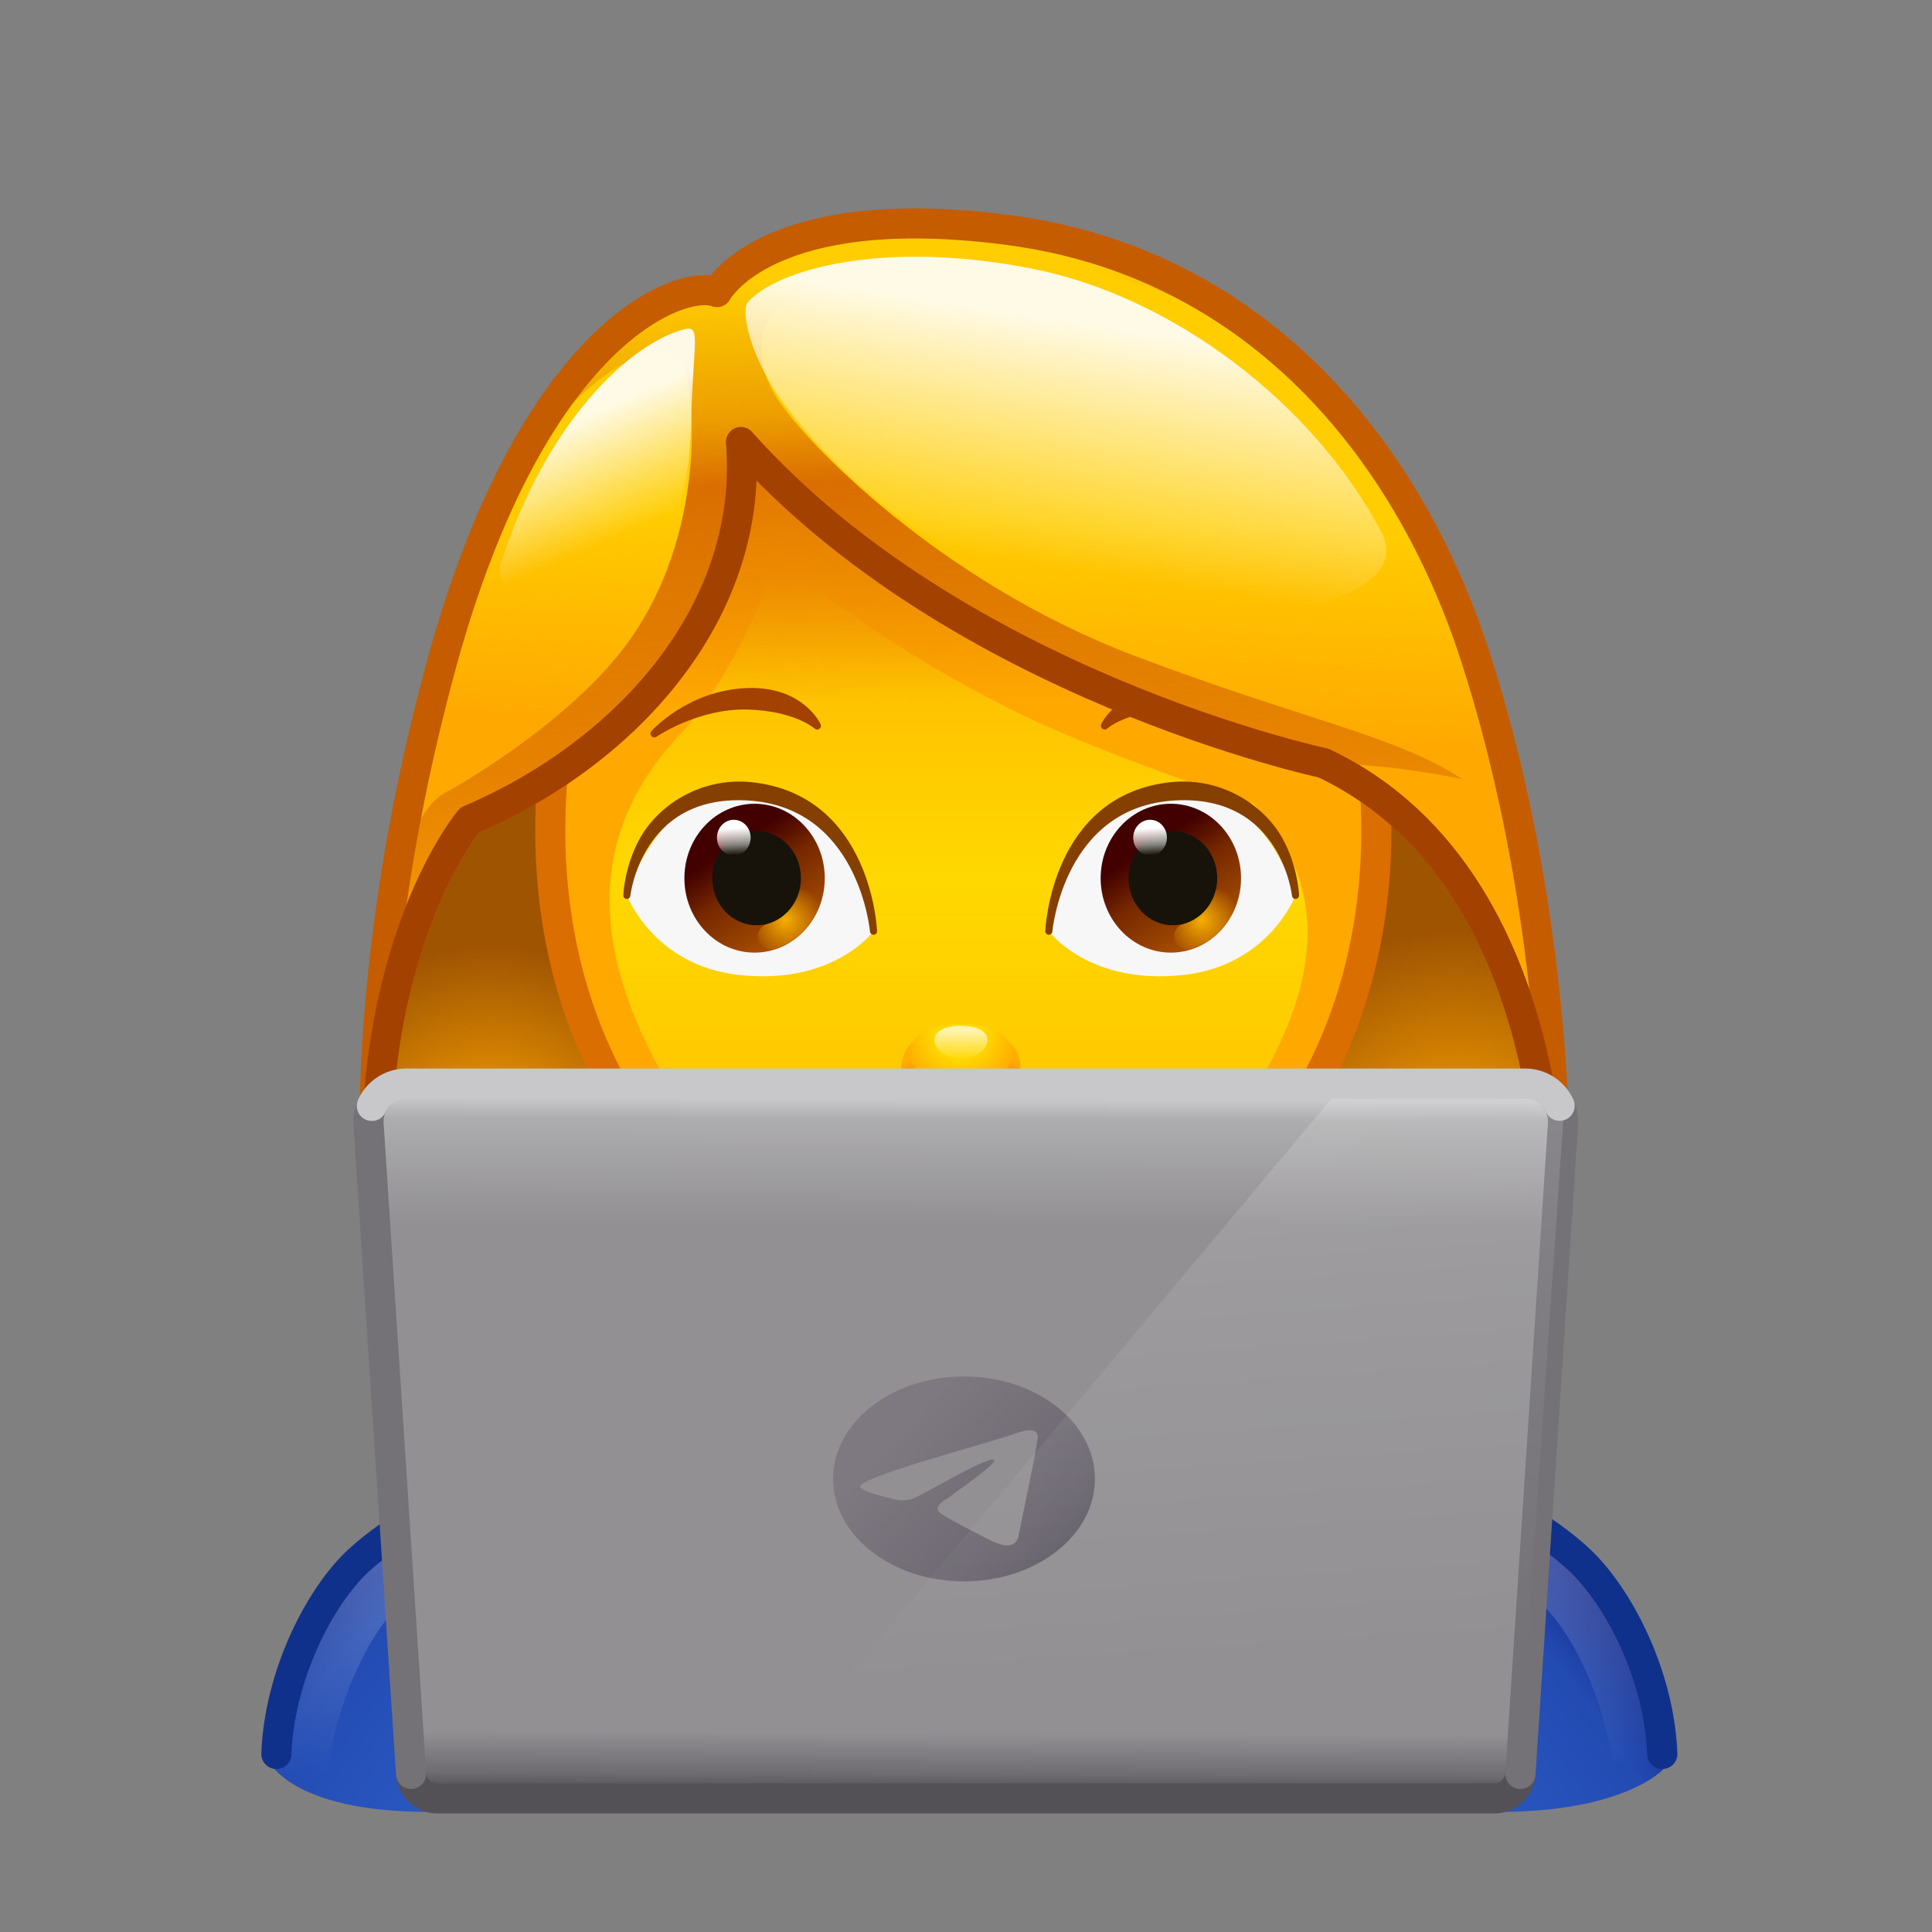 <svg xmlns="http://www.w3.org/2000/svg" xmlns:xlink="http://www.w3.org/1999/xlink" viewBox="0 0 512 512" width="512" height="512" style="width: 100%; height: 100%; transform: translate3d(0,0,0); content-visibility: visible;" preserveAspectRatio="xMidYMid meet"><rect x="0" y="0" width="512" height="512" fill="#808080" stroke="none"/><defs><clipPath id="__lottie_element_2"><rect width="512" height="512" x="0" y="0"></rect></clipPath><linearGradient id="__lottie_element_6" spreadMethod="pad" gradientUnits="userSpaceOnUse" x1="-0.25" y1="219.75" x2="0.415" y2="35.296"><stop offset="0%" stop-color="rgb(76,73,79)"></stop><stop offset="3%" stop-color="rgb(111,108,113)"></stop><stop offset="9%" stop-color="rgb(146,144,147)"></stop><stop offset="46%" stop-color="rgb(146,144,147)"></stop><stop offset="82%" stop-color="rgb(146,144,147)"></stop><stop offset="97%" stop-color="rgb(173,172,174)"></stop><stop offset="100%" stop-color="rgb(200,199,201)"></stop></linearGradient><linearGradient id="__lottie_element_7" spreadMethod="pad" gradientUnits="userSpaceOnUse" x1="-21.25" y1="115" x2="41.235" y2="172.352"><stop offset="9%" stop-color="rgb(105,98,110)" stop-opacity="0.5"></stop><stop offset="64%" stop-color="rgb(92,87,99)" stop-opacity="0.75"></stop><stop offset="100%" stop-color="rgb(78,77,88)" stop-opacity="1"></stop></linearGradient><linearGradient id="__lottie_element_8" spreadMethod="pad" gradientUnits="userSpaceOnUse" x1="55" y1="203" x2="43.316" y2="31.629"><stop offset="9%" stop-color="rgb(255,255,255)" stop-opacity="0"></stop><stop offset="64%" stop-color="rgb(255,255,255)" stop-opacity="0.5"></stop><stop offset="100%" stop-color="rgb(255,255,255)" stop-opacity="1"></stop></linearGradient><linearGradient id="__lottie_element_13" spreadMethod="pad" gradientUnits="userSpaceOnUse" x1="21.762" y1="-63" x2="21.762" y2="125.708"><stop offset="0%" stop-color="rgb(255,216,0)" stop-opacity="0"></stop><stop offset="14%" stop-color="rgb(255,216,0)" stop-opacity="0.5"></stop><stop offset="45%" stop-color="rgb(255,216,0)" stop-opacity="1"></stop><stop offset="90%" stop-color="rgb(255,216,0)" stop-opacity="0.5"></stop><stop offset="100%" stop-color="rgb(255,216,0)" stop-opacity="0"></stop></linearGradient><linearGradient id="__lottie_element_14" spreadMethod="pad" gradientUnits="userSpaceOnUse" x1="21.092" y1="-104.126" x2="22.71" y2="5.667"><stop offset="0%" stop-color="rgb(219,110,0)" stop-opacity="1"></stop><stop offset="38%" stop-color="rgb(219,110,0)" stop-opacity="0.5"></stop><stop offset="70%" stop-color="rgb(219,110,0)" stop-opacity="0"></stop></linearGradient><linearGradient id="__lottie_element_17" spreadMethod="pad" gradientUnits="userSpaceOnUse" x1="31.762" y1="-94" x2="28.232" y2="19.555"><stop offset="14%" stop-color="rgb(255,169,0)" stop-opacity="0"></stop><stop offset="40%" stop-color="rgb(255,169,0)" stop-opacity="0.5"></stop><stop offset="66%" stop-color="rgb(255,169,0)" stop-opacity="1"></stop></linearGradient><linearGradient id="__lottie_element_18" spreadMethod="pad" gradientUnits="userSpaceOnUse" x1="15.762" y1="40" x2="6.753" y2="-144.276"><stop offset="7%" stop-color="rgb(218,110,0)" stop-opacity="0.3"></stop><stop offset="28%" stop-color="rgb(218,110,0)" stop-opacity="0.65"></stop><stop offset="70%" stop-color="rgb(218,110,0)" stop-opacity="1"></stop><stop offset="80%" stop-color="rgb(218,110,0)" stop-opacity="0.5"></stop><stop offset="100%" stop-color="rgb(218,110,0)" stop-opacity="0"></stop></linearGradient><linearGradient id="__lottie_element_19" spreadMethod="pad" gradientUnits="userSpaceOnUse" x1="-81.238" y1="-105" x2="-67.693" y2="-73.419"><stop offset="0%" stop-color="rgb(255,255,255)" stop-opacity="1"></stop><stop offset="50%" stop-color="rgb(255,255,255)" stop-opacity="0.5"></stop><stop offset="100%" stop-color="rgb(255,255,255)" stop-opacity="0"></stop></linearGradient><linearGradient id="__lottie_element_20" spreadMethod="pad" gradientUnits="userSpaceOnUse" x1="58.762" y1="-132" x2="48.461" y2="-64.57"><stop offset="0%" stop-color="rgb(255,255,255)" stop-opacity="1"></stop><stop offset="50%" stop-color="rgb(255,255,255)" stop-opacity="0.5"></stop><stop offset="100%" stop-color="rgb(255,255,255)" stop-opacity="0"></stop></linearGradient><linearGradient id="__lottie_element_24" spreadMethod="pad" gradientUnits="userSpaceOnUse" x1="23.762" y1="73.625" x2="24.137" y2="93.214"><stop offset="0%" stop-color="rgb(255,168,0)" stop-opacity="1"></stop><stop offset="66%" stop-color="rgb(255,168,0)" stop-opacity="0.5"></stop><stop offset="100%" stop-color="rgb(255,168,0)" stop-opacity="0"></stop></linearGradient><linearGradient id="__lottie_element_25" spreadMethod="pad" gradientUnits="userSpaceOnUse" x1="23.887" y1="84" x2="23.762" y2="66.557"><stop offset="10%" stop-color="rgb(219,110,0)" stop-opacity="1"></stop><stop offset="49%" stop-color="rgb(219,110,0)" stop-opacity="0.5"></stop><stop offset="77%" stop-color="rgb(219,110,0)" stop-opacity="0"></stop></linearGradient><radialGradient id="__lottie_element_26" spreadMethod="pad" gradientUnits="userSpaceOnUse" cx="23.762" cy="63" r="17.66" fx="23.762" fy="63"><stop offset="40%" stop-color="rgb(255,168,0)" stop-opacity="0"></stop><stop offset="70%" stop-color="rgb(255,168,0)" stop-opacity="0.5"></stop><stop offset="100%" stop-color="rgb(255,168,0)" stop-opacity="1"></stop></radialGradient><linearGradient id="__lottie_element_27" spreadMethod="pad" gradientUnits="userSpaceOnUse" x1="23.762" y1="62" x2="23.762" y2="70.493"><stop offset="0%" stop-color="rgb(255,255,255)" stop-opacity="1"></stop><stop offset="50%" stop-color="rgb(255,255,255)" stop-opacity="0.5"></stop><stop offset="100%" stop-color="rgb(255,255,255)" stop-opacity="0"></stop></linearGradient><linearGradient id="__lottie_element_31" spreadMethod="pad" gradientUnits="userSpaceOnUse" x1="-109.363" y1="-51.25" x2="-94.265" y2="-28.141"><stop offset="0%" stop-color="rgb(66,0,0)"></stop><stop offset="37%" stop-color="rgb(118,40,0)"></stop><stop offset="100%" stop-color="rgb(170,80,0)"></stop></linearGradient><radialGradient id="__lottie_element_32" spreadMethod="pad" gradientUnits="userSpaceOnUse" cx="-97.238" cy="-32" r="9.497" fx="-97.238" fy="-32"><stop offset="0%" stop-color="rgb(246,175,0)" stop-opacity="1"></stop><stop offset="50%" stop-color="rgb(246,175,0)" stop-opacity="0.5"></stop><stop offset="100%" stop-color="rgb(246,175,0)" stop-opacity="0"></stop></radialGradient><linearGradient id="__lottie_element_33" spreadMethod="pad" gradientUnits="userSpaceOnUse" x1="-110.363" y1="-55.062" x2="-110.025" y2="-48.314"><stop offset="0%" stop-color="rgb(255,255,255)" stop-opacity="1"></stop><stop offset="60%" stop-color="rgb(255,255,255)" stop-opacity="0.5"></stop><stop offset="100%" stop-color="rgb(255,255,255)" stop-opacity="0"></stop></linearGradient><linearGradient id="__lottie_element_34" spreadMethod="pad" gradientUnits="userSpaceOnUse" x1="-109.363" y1="-51.25" x2="-94.265" y2="-28.141"><stop offset="0%" stop-color="rgb(66,0,0)"></stop><stop offset="37%" stop-color="rgb(118,40,0)"></stop><stop offset="100%" stop-color="rgb(170,80,0)"></stop></linearGradient><radialGradient id="__lottie_element_35" spreadMethod="pad" gradientUnits="userSpaceOnUse" cx="-97.238" cy="-32" r="9.497" fx="-97.238" fy="-32"><stop offset="0%" stop-color="rgb(246,175,0)" stop-opacity="1"></stop><stop offset="50%" stop-color="rgb(246,175,0)" stop-opacity="0.5"></stop><stop offset="100%" stop-color="rgb(246,175,0)" stop-opacity="0"></stop></radialGradient><linearGradient id="__lottie_element_36" spreadMethod="pad" gradientUnits="userSpaceOnUse" x1="-110.363" y1="-55.062" x2="-110.025" y2="-48.314"><stop offset="0%" stop-color="rgb(255,255,255)" stop-opacity="1"></stop><stop offset="60%" stop-color="rgb(255,255,255)" stop-opacity="0.5"></stop><stop offset="100%" stop-color="rgb(255,255,255)" stop-opacity="0"></stop></linearGradient><radialGradient id="__lottie_element_43" spreadMethod="pad" gradientUnits="userSpaceOnUse" cx="-5" cy="322" r="232.818" fx="-5" fy="322"><stop offset="42%" stop-color="rgb(51,110,218)"></stop><stop offset="91%" stop-color="rgb(35,75,178)"></stop><stop offset="100%" stop-color="rgb(19,40,138)"></stop></radialGradient><linearGradient id="__lottie_element_44" spreadMethod="pad" gradientUnits="userSpaceOnUse" x1="0" y1="95.5" x2="0.812" y2="213.286"><stop offset="0%" stop-color="rgb(255,255,255)" stop-opacity="1"></stop><stop offset="50%" stop-color="rgb(255,255,255)" stop-opacity="0.5"></stop><stop offset="100%" stop-color="rgb(255,255,255)" stop-opacity="0"></stop></linearGradient><radialGradient id="__lottie_element_45" spreadMethod="pad" gradientUnits="userSpaceOnUse" cx="0" cy="211" r="94.174" fx="0" fy="211"><stop offset="19%" stop-color="rgb(255,168,0)" stop-opacity="1"></stop><stop offset="84%" stop-color="rgb(255,168,0)" stop-opacity="0.5"></stop><stop offset="100%" stop-color="rgb(255,168,0)" stop-opacity="0"></stop></radialGradient><radialGradient id="__lottie_element_49" spreadMethod="pad" gradientUnits="userSpaceOnUse" cx="-105.029" cy="98.792" r="59.041" fx="-105.029" fy="98.792"><stop offset="0%" stop-color="rgb(255,169,0)" stop-opacity="1"></stop><stop offset="50%" stop-color="rgb(255,169,0)" stop-opacity="0.5"></stop><stop offset="100%" stop-color="rgb(255,169,0)" stop-opacity="0"></stop></radialGradient><radialGradient id="__lottie_element_50" spreadMethod="pad" gradientUnits="userSpaceOnUse" cx="164.815" cy="102.271" r="66.614" fx="164.815" fy="102.271"><stop offset="0%" stop-color="rgb(255,169,0)" stop-opacity="1"></stop><stop offset="50%" stop-color="rgb(255,169,0)" stop-opacity="0.5"></stop><stop offset="100%" stop-color="rgb(255,169,0)" stop-opacity="0"></stop></radialGradient></defs><g clip-path="url(#__lottie_element_2)"><g style="display: block;" transform="matrix(0.95,0,0,0.96,229.953,212.406)" opacity="1"><g opacity="1" transform="matrix(1,0,0,1,0,0)"><path fill="rgb(159,84,2)" fill-opacity="1" d=" M137.65,-68.468 C101.043,-125.83 24.545,-124.327 24.545,-124.327 C24.545,-124.327 -51.954,-125.83 -88.561,-68.468 C-125.167,-11.107 -142.82,96.784 -134.463,136.324 C-126.976,171.749 -23.076,169.152 24.545,169.152 C72.166,169.152 192.11,164.043 190.836,136.341 C187.658,67.213 174.256,-11.107 137.65,-68.468z"></path></g><g opacity="1" transform="matrix(1,0,0,1,0,0)"><path fill="url(#__lottie_element_49)" fill-opacity="1" d=" M-36.466,168.895 C-50.101,167.38 -61.761,164.55 -71.287,163.472 C-126.951,157.172 -131.693,146.747 -135.914,127.411 C-137.822,118.645 -139.343,107.569 -139.47,94.779 C-135.989,70.355 -123.881,10.683 -90.911,25.821 C-66.522,37.004 -67.933,58.987 -29.574,101.128 C4.102,138.122 -8.099,168.629 -36.466,168.895z"></path></g><g opacity="1" transform="matrix(1,0,0,1,0,0)"><path fill="url(#__lottie_element_50)" fill-opacity="1" d=" M91.074,168.895 C104.708,167.38 116.369,164.55 125.895,163.472 C181.559,157.172 187.354,146.763 191.575,127.427 C193.483,118.661 191.56,107.569 191.687,94.779 C188.206,70.355 178.489,10.683 145.519,25.821 C121.13,37.004 122.541,58.987 84.182,101.128 C50.507,138.122 62.707,168.629 91.074,168.895z"></path></g><g opacity="1" transform="matrix(1,0,0,1,0,0)"><path stroke-linecap="round" stroke-linejoin="round" fill-opacity="0" stroke="rgb(163,65,0)" stroke-opacity="1" stroke-width="8" d=" M137.65,-68.468 C101.043,-125.83 -49.381,-124.104 -88.561,-68.468 C-132.799,-5.65 -143.09,96.842 -134.463,136.324 C-131.552,149.647 -115.581,155.462 -90.083,161.171 C-42.561,171.812 97.891,171.812 145.403,161.171 C168.458,156.008 190.204,149.964 190.836,136.341 C194.043,67.214 174.256,-11.107 137.65,-68.468z"></path></g></g><g style="display: block;" transform="matrix(1,0,0,1,256,256)" opacity="1"><g opacity="1" transform="matrix(1,0,0,1,0,0)"><g opacity="1" transform="matrix(1,0,0,1,0,0)"><path fill="url(#__lottie_element_43)" fill-opacity="1" d=" M162.549,157.373 C156.657,149.738 55.644,97.84 -2.595,97.825 C-60.834,97.81 -157.791,150.574 -163.038,157.373 C-177.043,175.532 -182.633,194.371 -184.748,210.702 C-184.748,210.702 -178.881,224.175 -142.407,224.175 C-142.407,224.175 141.248,224.175 141.248,224.175 C174.569,224.175 184.748,212.917 184.748,212.917 C182.786,197.049 176.93,176.031 162.549,157.373z"></path></g><g opacity="1" transform="matrix(1,0,0,1,0,0)"><path fill="url(#__lottie_element_44)" fill-opacity="0.45" d=" M172.018,218.742 C171.336,199.997 162.552,178.238 151.899,168.372 C134.82,152.556 97.08,138.606 48.085,120.957 C12.924,113.174 -18.807,113.162 -46.226,120.924 C-91.189,137.121 -132.581,153.203 -150.212,169.496 C-159.632,178.201 -168.983,200.521 -169.676,219.589 C-172.778,218.321 -180.193,215.96 -182.059,214.026 C-181.261,192.071 -169.681,170.16 -158.875,160.174 C-141.945,144.529 -105.525,129.543 -48.341,108.946 C-48.268,108.92 -48.194,108.896 -48.12,108.875 C-19.568,100.768 13.343,100.752 49.701,108.827 C49.838,108.858 49.976,108.898 50.11,108.946 C99.959,126.901 142.686,143.151 160.681,160.208 C170.686,169.693 182.821,190.835 183.66,213.899 C180.807,216.28 173.69,218.162 172.018,218.742z"></path></g><g opacity="1" transform="matrix(1,0,0,1,0,0)"><path stroke-linecap="round" stroke-linejoin="round" fill-opacity="0" stroke="rgb(15,49,139)" stroke-opacity="1" stroke-width="8" d=" M-182.753,208.814 C-181.988,188.027 -171.275,166.949 -160.779,157.373 C-142.972,141.127 -100.992,122.562 -48.529,103.906 C-19.061,95.646 14.009,95.949 50.298,103.906 C102.761,122.562 144.942,140.897 162.548,157.373 C172.943,167.101 183.756,188.027 184.521,208.814"></path></g></g><g opacity="1" transform="matrix(1,0,0,1,0,0)"><g opacity="1" transform="matrix(1,0,0,1,0,0)"><path fill="rgb(181,102,6)" fill-opacity="1" d=" M71.074,123.791 C71.074,144.14 39.555,164.238 0.674,164.238 C-38.207,164.238 -69.726,144.14 -69.726,123.791 C-69.726,103.442 -38.207,98.186 0.674,98.186 C39.555,98.186 71.074,103.442 71.074,123.791z"></path></g><g opacity="1" transform="matrix(1,0,0,1,0,0)"><path fill="url(#__lottie_element_45)" fill-opacity="1" d=" M71.074,123.791 C71.074,144.14 39.555,164.238 0.674,164.238 C-38.207,164.238 -69.726,144.14 -69.726,123.791 C-69.726,103.442 -38.207,98.186 0.674,98.186 C39.555,98.186 71.074,103.442 71.074,123.791z"></path></g><g opacity="1" transform="matrix(1,0,0,1,0,0)"><path stroke-linecap="round" stroke-linejoin="round" fill-opacity="0" stroke="rgb(0,40,79)" stroke-opacity="1" stroke-width="8" d=" M71.074,123.791 C71.074,144.14 39.555,164.238 0.674,164.238 C-38.207,164.238 -69.726,144.14 -69.726,123.791 C-69.726,103.442 -38.207,98.186 0.674,98.186 C39.555,98.186 71.074,103.442 71.074,123.791z"></path></g><g opacity="1" transform="matrix(1,0,0,1,0,0)"><path fill="rgb(181,102,6)" fill-opacity="1" d=" M-53.817,112.585 C-53.817,112.585 -44.254,82.106 -44.254,82.106 C-44.254,82.106 45.602,82.106 45.602,82.106 C45.602,82.106 55.164,112.585 55.164,112.585"></path><path stroke-linecap="round" stroke-linejoin="round" fill-opacity="0" stroke="rgb(153,71,4)" stroke-opacity="1" stroke-width="8" d=" M-53.817,112.585 C-53.817,112.585 -44.254,82.106 -44.254,82.106 C-44.254,82.106 45.602,82.106 45.602,82.106 C45.602,82.106 55.164,112.585 55.164,112.585"></path></g></g></g><g style="display: block;" transform="matrix(0.96,0,0,0.96,232.214,212.406)" opacity="1"><g opacity="1" transform="matrix(1,0,0,1,0,0)"><path fill="rgb(255,168,0)" fill-opacity="1" d=" M113.187,-80.402 C92.436,-109.222 65.113,-126.17 24.036,-126.17 C-17.04,-126.17 -44.364,-109.222 -65.114,-80.402 C-85.865,-51.582 -103.157,15.625 -76.066,72.113 C-48.975,128.601 -3.207,146.468 24.036,146.468 C51.279,146.468 97.048,128.601 124.139,72.113 C151.23,15.625 133.937,-51.582 113.187,-80.402z"></path></g><g opacity="1" transform="matrix(1,0,0,1,0,0)"><path fill="url(#__lottie_element_13)" fill-opacity="1" d=" M104.236,0.688 C104.236,0.688 64.3,-12.216 39.813,-24.131 C9.539,-38.862 -14.164,-56.338 -27.306,-66.96 C-27.306,-66.96 -37.7,-36.026 -54.419,-18.24 C-80.799,9.823 -78.523,43.02 -56.47,79.632 C-34.417,116.244 1.859,128.806 24.036,128.806 C46.213,128.806 82.489,116.244 104.542,79.632 C126.595,43.02 121.127,19.368 104.236,0.688z"></path></g><g opacity="1" transform="matrix(1,0,0,1,0,0)"><path fill="url(#__lottie_element_14)" fill-opacity="1" d=" M113.337,-80.402 C92.586,-109.222 65.264,-126.17 24.187,-126.17 C-16.889,-126.17 -44.213,-109.222 -64.963,-80.402 C-85.714,-51.582 -103.006,15.625 -75.915,72.113 C-48.824,128.601 -3.056,146.468 24.187,146.468 C51.43,146.468 97.198,128.601 124.289,72.113 C151.38,15.625 134.087,-51.582 113.337,-80.402z"></path></g><g opacity="1" transform="matrix(1,0,0,1,0,0)"><path stroke-linecap="round" stroke-linejoin="round" fill-opacity="0" stroke="rgb(219,110,0)" stroke-opacity="1" stroke-width="8.3" d=" M113.187,-80.402 C92.436,-109.222 65.113,-126.17 24.036,-126.17 C-17.04,-126.17 -44.364,-109.222 -65.114,-80.402 C-85.865,-51.582 -103.157,15.625 -76.066,72.113 C-48.975,128.601 -3.207,146.468 24.036,146.468 C51.279,146.468 97.048,128.601 124.139,72.113 C151.23,15.625 133.937,-51.582 113.187,-80.402z"></path></g></g><g style="display: block;" transform="matrix(1.011,0,0,1.011,306.533,274.562)" opacity="1"><g opacity="1" transform="matrix(1,0,0,1,0,0)"><path fill="rgb(163,65,0)" fill-opacity="1" d=" M-131.688,-79.281 C-131.688,-79.281 -120.44,-86.996 -107.09,-86.579 C-94.298,-86.18 -89.012,-81.343 -89.012,-81.343 C-89.012,-81.343 -93.272,-90.631 -107.09,-90.228 C-122.312,-89.784 -131.688,-79.281 -131.688,-79.281z"></path><path stroke-linecap="round" stroke-linejoin="round" fill-opacity="0" stroke="rgb(163,65,0)" stroke-opacity="1" stroke-width="2" d=" M-131.688,-79.281 C-131.688,-79.281 -120.44,-86.996 -107.09,-86.579 C-94.298,-86.18 -89.012,-81.343 -89.012,-81.343 C-89.012,-81.343 -93.272,-90.631 -107.09,-90.228 C-122.312,-89.784 -131.688,-79.281 -131.688,-79.281z"></path></g><g opacity="1" transform="matrix(1,0,0,1,0,0)"><path fill="rgb(163,65,0)" fill-opacity="1" d=" M29.038,-79.281 C29.038,-79.281 17.79,-86.996 4.44,-86.579 C-8.352,-86.18 -13.638,-81.343 -13.638,-81.343 C-13.638,-81.343 -9.378,-90.631 4.44,-90.228 C19.662,-89.784 29.038,-79.281 29.038,-79.281z"></path><path stroke-linecap="round" stroke-linejoin="round" fill-opacity="0" stroke="rgb(163,65,0)" stroke-opacity="1" stroke-width="2" d=" M29.038,-79.281 C29.038,-79.281 17.79,-86.996 4.44,-86.579 C-8.352,-86.18 -13.638,-81.343 -13.638,-81.343 C-13.638,-81.343 -9.378,-90.631 4.44,-90.228 C19.662,-89.784 29.038,-79.281 29.038,-79.281z"></path></g></g><g style="display: block;" transform="matrix(0.94,0,0,0.96,251.048,251.143)" opacity="1"><g opacity="1" transform="matrix(1,0,0,1,-1,0)"><g opacity="1" transform="matrix(1,0,0,1,0,0)"><path fill="rgb(247,247,247)" fill-opacity="1" d=" M29.624,-4.564 C29.624,-4.564 32.642,-40.595 62.613,-43.605 C90.137,-46.369 99.169,-14.451 99.169,-14.451 C99.169,-14.451 91.761,4.871 67.666,7.513 C40.804,10.459 29.624,-4.564 29.624,-4.564z"></path></g><g opacity="1" transform="matrix(1.09,0,0,1.1,178.495,27.587)"><g opacity="1" transform="matrix(1.03,0,0,1,3.139,0)"><g opacity="1" transform="matrix(1,0,0,1,0,0)"><path fill="url(#__lottie_element_31)" fill-opacity="1" d=" M-87.389,-42.516 C-87.389,-32.201 -95.279,-23.839 -105.013,-23.839 C-114.747,-23.839 -122.638,-32.201 -122.638,-42.516 C-122.638,-52.831 -114.747,-61.193 -105.013,-61.193 C-95.279,-61.193 -87.389,-52.831 -87.389,-42.516z"></path></g><g opacity="1" transform="matrix(1,0,0,1,0,0)"><g opacity="1" transform="matrix(1,0,0,1,0,0)"><path fill="url(#__lottie_element_32)" fill-opacity="1" d=" M-100.931,-24.642 C-102.323,-24.642 -103.611,-25.54 -104.043,-26.94 C-104.573,-28.659 -103.609,-30.482 -101.89,-31.012 C-98.602,-32.026 -95.984,-34.581 -94.888,-37.846 C-94.315,-39.552 -92.467,-40.468 -90.765,-39.897 C-89.059,-39.325 -88.14,-37.478 -88.713,-35.773 C-90.474,-30.525 -94.683,-26.418 -99.971,-24.787 C-100.291,-24.688 -100.614,-24.642 -100.931,-24.642z"></path></g></g><g opacity="1" transform="matrix(1,0,0,1,0.5,0)"><path fill="rgb(23,19,10)" fill-opacity="1" d=" M-93.874,-42.516 C-93.874,-35.997 -98.861,-30.712 -105.013,-30.712 C-111.165,-30.712 -116.152,-35.997 -116.152,-42.516 C-116.152,-49.035 -111.165,-54.32 -105.013,-54.32 C-98.861,-54.32 -93.874,-49.035 -93.874,-42.516z"></path></g><g opacity="1" transform="matrix(1,0,0,1,0,0)"><path fill="url(#__lottie_element_33)" fill-opacity="1" d=" M-106,-52.694 C-106,-50.218 -107.894,-48.212 -110.23,-48.212 C-112.566,-48.212 -114.46,-50.218 -114.46,-52.694 C-114.46,-55.17 -112.566,-57.177 -110.23,-57.177 C-107.894,-57.177 -106,-55.17 -106,-52.694z"></path></g></g></g><g opacity="1" transform="matrix(1,0,0,1,0,0)"><path fill="rgb(133,63,0)" fill-opacity="1" d=" M29.624,-4.564 C29.624,-4.564 31.065,-41.533 64.397,-44.714 C78.082,-46.02 89.674,-38.491 94.685,-29.566 C98.905,-22.051 99.169,-14.451 99.169,-14.451 C99.169,-14.451 96.022,-43.122 65.47,-41.656 C32.775,-40.087 29.624,-4.564 29.624,-4.564z"></path><path stroke-linecap="round" stroke-linejoin="round" fill-opacity="0" stroke="rgb(133,63,0)" stroke-opacity="1" stroke-width="2" d=" M29.624,-4.564 C29.624,-4.564 31.065,-41.533 64.397,-44.714 C78.082,-46.02 89.674,-38.491 94.685,-29.566 C98.905,-22.051 99.169,-14.451 99.169,-14.451 C99.169,-14.451 96.022,-43.122 65.47,-41.656 C32.775,-40.087 29.624,-4.564 29.624,-4.564z"></path></g></g><g opacity="1" transform="matrix(1,0,0,1,1,0)"><g opacity="1" transform="matrix(1,0,0,1,0,0)"><path fill="rgb(247,247,247)" fill-opacity="1" d=" M-21.805,-4.564 C-21.805,-4.564 -24.823,-40.595 -54.794,-43.605 C-82.318,-46.369 -91.349,-14.451 -91.349,-14.451 C-91.349,-14.451 -83.941,4.871 -59.846,7.513 C-32.984,10.459 -21.805,-4.564 -21.805,-4.564z"></path></g><g opacity="1" transform="matrix(1.09,0,0,1.1,59.14,27.587)"><g opacity="1" transform="matrix(1.03,0,0,1,3.139,0)"><g opacity="1" transform="matrix(1,0,0,1,0,0)"><path fill="url(#__lottie_element_34)" fill-opacity="1" d=" M-87.389,-42.516 C-87.389,-32.201 -95.279,-23.839 -105.013,-23.839 C-114.747,-23.839 -122.638,-32.201 -122.638,-42.516 C-122.638,-52.831 -114.747,-61.193 -105.013,-61.193 C-95.279,-61.193 -87.389,-52.831 -87.389,-42.516z"></path></g><g opacity="1" transform="matrix(1,0,0,1,0,0)"><g opacity="1" transform="matrix(1,0,0,1,0,0)"><path fill="url(#__lottie_element_35)" fill-opacity="1" d=" M-100.931,-24.642 C-102.323,-24.642 -103.611,-25.54 -104.043,-26.94 C-104.573,-28.659 -103.609,-30.482 -101.89,-31.012 C-98.602,-32.026 -95.984,-34.581 -94.888,-37.846 C-94.315,-39.552 -92.467,-40.468 -90.765,-39.897 C-89.059,-39.325 -88.14,-37.478 -88.713,-35.773 C-90.474,-30.525 -94.683,-26.418 -99.971,-24.787 C-100.291,-24.688 -100.614,-24.642 -100.931,-24.642z"></path></g></g><g opacity="1" transform="matrix(1,0,0,1,0.5,0)"><path fill="rgb(23,19,10)" fill-opacity="1" d=" M-93.874,-42.516 C-93.874,-35.997 -98.861,-30.712 -105.013,-30.712 C-111.165,-30.712 -116.152,-35.997 -116.152,-42.516 C-116.152,-49.035 -111.165,-54.32 -105.013,-54.32 C-98.861,-54.32 -93.874,-49.035 -93.874,-42.516z"></path></g><g opacity="1" transform="matrix(1,0,0,1,0,0)"><path fill="url(#__lottie_element_36)" fill-opacity="1" d=" M-106,-52.694 C-106,-50.218 -107.894,-48.212 -110.23,-48.212 C-112.566,-48.212 -114.46,-50.218 -114.46,-52.694 C-114.46,-55.17 -112.566,-57.177 -110.23,-57.177 C-107.894,-57.177 -106,-55.17 -106,-52.694z"></path></g></g></g><g opacity="1" transform="matrix(1,0,0,1,0,0)"><path fill="rgb(133,63,0)" fill-opacity="1" d=" M-21.805,-4.564 C-21.805,-4.564 -23.245,-41.533 -56.577,-44.714 C-70.262,-46.02 -81.853,-38.491 -86.865,-29.566 C-91.085,-22.051 -91.349,-14.451 -91.349,-14.451 C-91.349,-14.451 -88.203,-43.122 -57.65,-41.656 C-24.955,-40.087 -21.805,-4.564 -21.805,-4.564z"></path><path stroke-linecap="round" stroke-linejoin="round" fill-opacity="0" stroke="rgb(133,63,0)" stroke-opacity="1" stroke-width="2" d=" M-21.805,-4.564 C-21.805,-4.564 -23.245,-41.533 -56.577,-44.714 C-70.262,-46.02 -81.853,-38.491 -86.865,-29.566 C-91.085,-22.051 -91.349,-14.451 -91.349,-14.451 C-91.349,-14.451 -88.203,-43.122 -57.65,-41.656 C-24.955,-40.087 -21.805,-4.564 -21.805,-4.564z"></path></g></g></g><g style="display: block;" transform="matrix(0.941,0,0,0.941,232.04,214.628)" opacity="1"><g opacity="1" transform="matrix(1,0,0,1,0,0)"><path fill="url(#__lottie_element_24)" fill-opacity="1" d=" M40.794,77.404 C40.794,84.795 32.771,91.365 24.036,91.365 C15.301,91.365 7.278,84.795 7.278,77.404 C7.278,70.013 15.301,63.237 24.036,63.237 C32.771,63.237 40.794,70.013 40.794,77.404z"></path></g><g opacity="1" transform="matrix(1,0,0,1,0,0)"><path fill="rgb(255,168,0)" fill-opacity="0.8" d=" M40.794,72.333 C40.794,79.078 33.291,84.545 24.036,84.545 C14.781,84.545 7.279,79.078 7.279,72.333 C7.279,65.588 14.781,60.408 24.036,60.408 C33.291,60.408 40.794,65.588 40.794,72.333z"></path></g><g opacity="1" transform="matrix(1,0,0,1,0,0)"><path fill="url(#__lottie_element_25)" fill-opacity="0.7" d=" M40.794,72.333 C40.794,79.078 33.291,84.545 24.036,84.545 C14.781,84.545 7.279,79.078 7.279,72.333 C7.279,65.588 14.781,60.408 24.036,60.408 C33.291,60.408 40.794,65.588 40.794,72.333z"></path></g><g opacity="1" transform="matrix(1,0,0,1,0,0)"><path fill="rgb(255,216,0)" fill-opacity="1" d=" M38.533,68.478 C38.533,73.499 32.042,77.57 24.036,77.57 C16.03,77.57 9.54,73.499 9.54,68.478 C9.54,63.457 16.03,60.211 24.036,60.211 C32.042,60.211 38.533,63.457 38.533,68.478z"></path></g><g opacity="1" transform="matrix(1,0,0,1,0,0)"><path fill="url(#__lottie_element_26)" fill-opacity="1" d=" M38.533,68.478 C38.533,73.499 32.042,77.57 24.036,77.57 C16.03,77.57 9.54,73.499 9.54,68.478 C9.54,63.457 16.03,60.211 24.036,60.211 C32.042,60.211 38.533,63.457 38.533,68.478z"></path></g><g opacity="1" transform="matrix(1,0,0,1,0,0)"><path fill="url(#__lottie_element_27)" fill-opacity="0.7" d=" M31.505,64.832 C31.505,67.52 28.161,70.049 24.036,70.049 C19.911,70.049 16.567,67.52 16.567,64.832 C16.567,62.144 19.911,60.795 24.036,60.795 C28.161,60.795 31.505,62.144 31.505,64.832z"></path></g></g><g style="display: block;" transform="matrix(0.95,0,0,0.96,230.454,211.901)" opacity="1"><g opacity="1" transform="matrix(1,0,0,1,0,0)"><path fill="rgb(255,205,0)" fill-opacity="1" d=" M-35.904,-98.691 C-42.275,-47.02 -68.38,-13.022 -111.585,5.662 C-111.585,5.662 -144.427,46.576 -134.99,131.547 C-134.99,131.547 -147.047,63.392 -119.6,-36.723 C-94.154,-129.54 -52.283,-143.887 -42.561,-140.082 C-42.561,-140.082 -28.875,-166.081 38.925,-157.203 C106.725,-148.325 149.619,-98.231 168.825,-39.893 C188.031,18.445 193.511,87.793 190.31,131.547 C190.31,131.547 198.738,24.599 126.622,-10.082 C126.622,-10.082 24.545,-31.624 -35.904,-98.691z"></path></g><g opacity="1" transform="matrix(1,0,0,1,0,0)"><path fill="url(#__lottie_element_17)" fill-opacity="1" d=" M-35.904,-98.691 C-42.275,-47.02 -68.38,-13.022 -111.585,5.662 C-111.585,5.662 -144.427,46.576 -134.99,131.547 C-134.99,131.547 -147.047,63.392 -119.6,-36.723 C-94.154,-129.54 -52.283,-143.887 -42.561,-140.082 C-42.561,-140.082 -28.875,-166.081 38.925,-157.203 C106.725,-148.325 149.619,-98.231 168.825,-39.893 C188.031,18.445 193.511,87.793 190.31,131.547 C190.31,131.547 198.738,24.599 126.622,-10.082 C126.622,-10.082 24.545,-31.624 -35.904,-98.691z"></path></g><g opacity="1" transform="matrix(1,0,0,1,0,0)"><path fill="url(#__lottie_element_18)" fill-opacity="1" d=" M165.362,-5.606 C165.362,-5.606 147.316,-9.663 126.624,-10.077 C126.624,-10.077 24.546,-31.622 -35.905,-98.695 C-35.905,-98.695 -38.22,-52.984 -67.531,-25.985 C-95.227,-0.46 -111.581,5.658 -111.581,5.658 C-111.581,5.658 -132.331,35.758 -134.404,62.296 C-134.404,62.296 -136.257,5.739 -117.145,-2.561 C-117.145,-2.561 -85.533,-19.805 -68.504,-41.932 C-46.683,-70.286 -48.312,-107.768 -51.276,-117.976 C-55.592,-132.837 -88.561,-116.33 -108.614,-69.914 C-83.525,-133.056 -50.984,-143.375 -42.559,-140.08 C-42.559,-140.08 -28.871,-166.077 38.925,-157.203 C73.227,-152.713 101.166,-137.662 122.879,-116.329 C122.879,-116.329 79.446,-156.784 8.961,-149.022 C-38.537,-143.791 -31.838,-120.716 -26.556,-111.915 C-19.065,-99.433 19.308,-60.189 73.917,-39.687 C120.642,-22.145 147.384,-17.535 165.362,-5.606z"></path></g><g opacity="1" transform="matrix(1,0,0,1,0,0)"><path stroke-linecap="round" stroke-linejoin="round" fill-opacity="0" stroke="rgb(197,92,0)" stroke-opacity="1" stroke-width="8.3" d=" M-35.904,-98.691 C-32.166,-53.038 -66.334,-13.515 -111.585,5.662 C-111.585,5.662 -145.504,45.039 -136.067,130.01 C-136.067,130.01 -147.047,63.392 -119.6,-36.723 C-94.154,-129.54 -52.283,-143.887 -42.561,-140.082 C-42.561,-140.082 -28.875,-166.081 38.925,-157.203 C106.725,-148.325 149.619,-98.231 168.825,-39.893 C188.031,18.445 193.599,86.375 190.398,130.129 C190.398,130.129 198.534,23.601 126.622,-10.082 C126.622,-10.082 24.545,-31.624 -35.904,-98.691z"></path></g><g opacity="1" transform="matrix(1,0,0,1,0,0)"><path fill="url(#__lottie_element_19)" fill-opacity="0.9" d=" M-49.708,-106.196 C-49.185,-126.468 -46.996,-130.996 -51.651,-129.842 C-66.456,-126.17 -90.574,-104.375 -103.225,-64.016 C-102.599,-49.236 -84.279,-59.401 -75.547,-59.835 C-53.189,-60.946 -50.171,-88.239 -49.708,-106.196z"></path></g><g opacity="1" transform="matrix(1,0,0,1,0,0)"><path fill="url(#__lottie_element_20)" fill-opacity="0.9" d=" M39.723,-61.183 C4.398,-73.325 -21.318,-104.314 -27.063,-113.812 C-33.834,-125.007 -35.84,-135.184 -33.992,-137.283 C-26.037,-146.322 3.851,-154.767 45.697,-146.49 C84.451,-138.824 123.768,-109.602 142.848,-73.697 C153.49,-53.671 97.726,-41.247 39.723,-61.183z"></path></g><g opacity="1" transform="matrix(1,0,0,1,0,0)"><path stroke-linecap="round" stroke-linejoin="round" fill-opacity="0" stroke="rgb(163,65,0)" stroke-opacity="1" stroke-width="8.3" d=" M190.398,130.129 C190.398,130.129 198.534,23.601 126.622,-10.082 C126.622,-10.082 24.545,-31.624 -35.904,-98.691 C-32.166,-53.038 -66.334,-13.515 -111.585,5.662 C-111.585,5.662 -145.504,45.039 -136.067,130.01"></path></g></g><g style="display: block;" transform="matrix(1,0,0,1,256,256)" opacity="1"><g opacity="1" transform="matrix(1,0,0,1,0,0)"><path fill="url(#__lottie_element_6)" fill-opacity="1" d=" M148.16,30.216 C148.16,30.216 -148.281,30.216 -148.281,30.216 C-154.103,30.216 -158.714,35.137 -158.333,40.947 C-158.333,40.947 -147.053,213.141 -147.053,213.141 C-146.814,216.796 -143.779,219.638 -140.116,219.638 C-140.116,219.638 139.995,219.638 139.995,219.638 C143.658,219.638 146.692,216.796 146.931,213.141 C146.931,213.141 158.211,40.947 158.211,40.947 C158.592,35.137 153.982,30.216 148.16,30.216z"></path></g><g opacity="1" transform="matrix(1,0,0,1,0,0)"><path stroke-linecap="round" stroke-linejoin="round" fill-opacity="0" stroke="rgb(83,81,86)" stroke-opacity="1" stroke-width="8" d=" M-147.053,214.089 C-146.814,217.744 -143.779,220.586 -140.116,220.586 C-140.116,220.586 139.995,220.586 139.995,220.586 C143.658,220.586 146.692,217.744 146.931,214.089"></path></g><g opacity="1" transform="matrix(1,0,0,1,0,0)"><path fill="url(#__lottie_element_7)" fill-opacity="1" d=" M-0.53,108.775 C-19.689,108.775 -35.227,120.935 -35.227,135.932 C-35.227,150.929 -19.689,163.08 -0.53,163.08 C18.629,163.08 34.167,150.929 34.167,135.932 C34.167,120.935 18.629,108.775 -0.53,108.775z M14.412,148.651 C13.977,150.083 14.202,151.797 12.855,152.948 C10.638,154.451 7.565,152.728 5.538,151.744 C1.462,149.582 -2.789,147.579 -6.619,145.136 C-9.369,143.203 -5.173,141.454 -3.588,140.118 C-1.378,138.484 6.71,132.878 7.475,131.164 C7.734,129.046 -6.576,137.262 -9.165,138.633 C-12.63,140.355 -14.826,142.456 -19.302,141.252 C-21.427,140.742 -28.555,139.011 -28.022,137.851 C-27.436,135.311 2.984,127.219 10.245,124.811 C12.742,124.24 18.656,121.085 19.07,124.811 C17.779,132.798 15.976,140.699 14.412,148.651z"></path></g><g opacity="1" transform="matrix(1,0,0,1,0,0)"><path stroke-linecap="round" stroke-linejoin="round" fill-opacity="0" stroke="rgb(116,113,119)" stroke-opacity="1" stroke-width="8" d=" M-155.633,34.351 C-157.466,36.308 -158.523,38.99 -158.333,41.895 C-158.333,41.895 -147.053,214.089 -147.053,214.089"></path></g><g opacity="1" transform="matrix(1,0,0,1,0,0)"><path stroke-linecap="round" stroke-linejoin="round" fill-opacity="0" stroke="rgb(116,113,119)" stroke-opacity="1" stroke-width="8" d=" M146.931,214.089 C146.931,214.089 158.211,41.895 158.211,41.895 C158.381,39.307 157.56,36.895 156.083,35.016"></path></g><g opacity="1" transform="matrix(1,0,0,1,0,0)"><path fill="url(#__lottie_element_8)" fill-opacity="0.17" d=" M158.305,40.605 C158.305,40.605 146.089,218.371 146.089,218.371 C143.246,223.11 -57.228,219.299 -57.228,219.299 C-57.228,219.299 101.233,29.876 101.233,29.876 C101.233,29.876 160.305,22.191 158.305,40.605z"></path></g><g opacity="1" transform="matrix(1,0,0,1,0,0)"><path stroke-linecap="round" stroke-linejoin="round" fill-opacity="0" stroke="rgb(200,199,201)" stroke-opacity="1" stroke-width="8" d=" M157.316,37.031 C155.728,33.583 152.242,31.164 148.16,31.164 C148.16,31.164 -0.084,31.164 -0.084,31.164 C-0.084,31.164 -148.281,31.164 -148.281,31.164 C-152.377,31.164 -155.874,33.599 -157.454,37.067"></path></g></g></g></svg>
